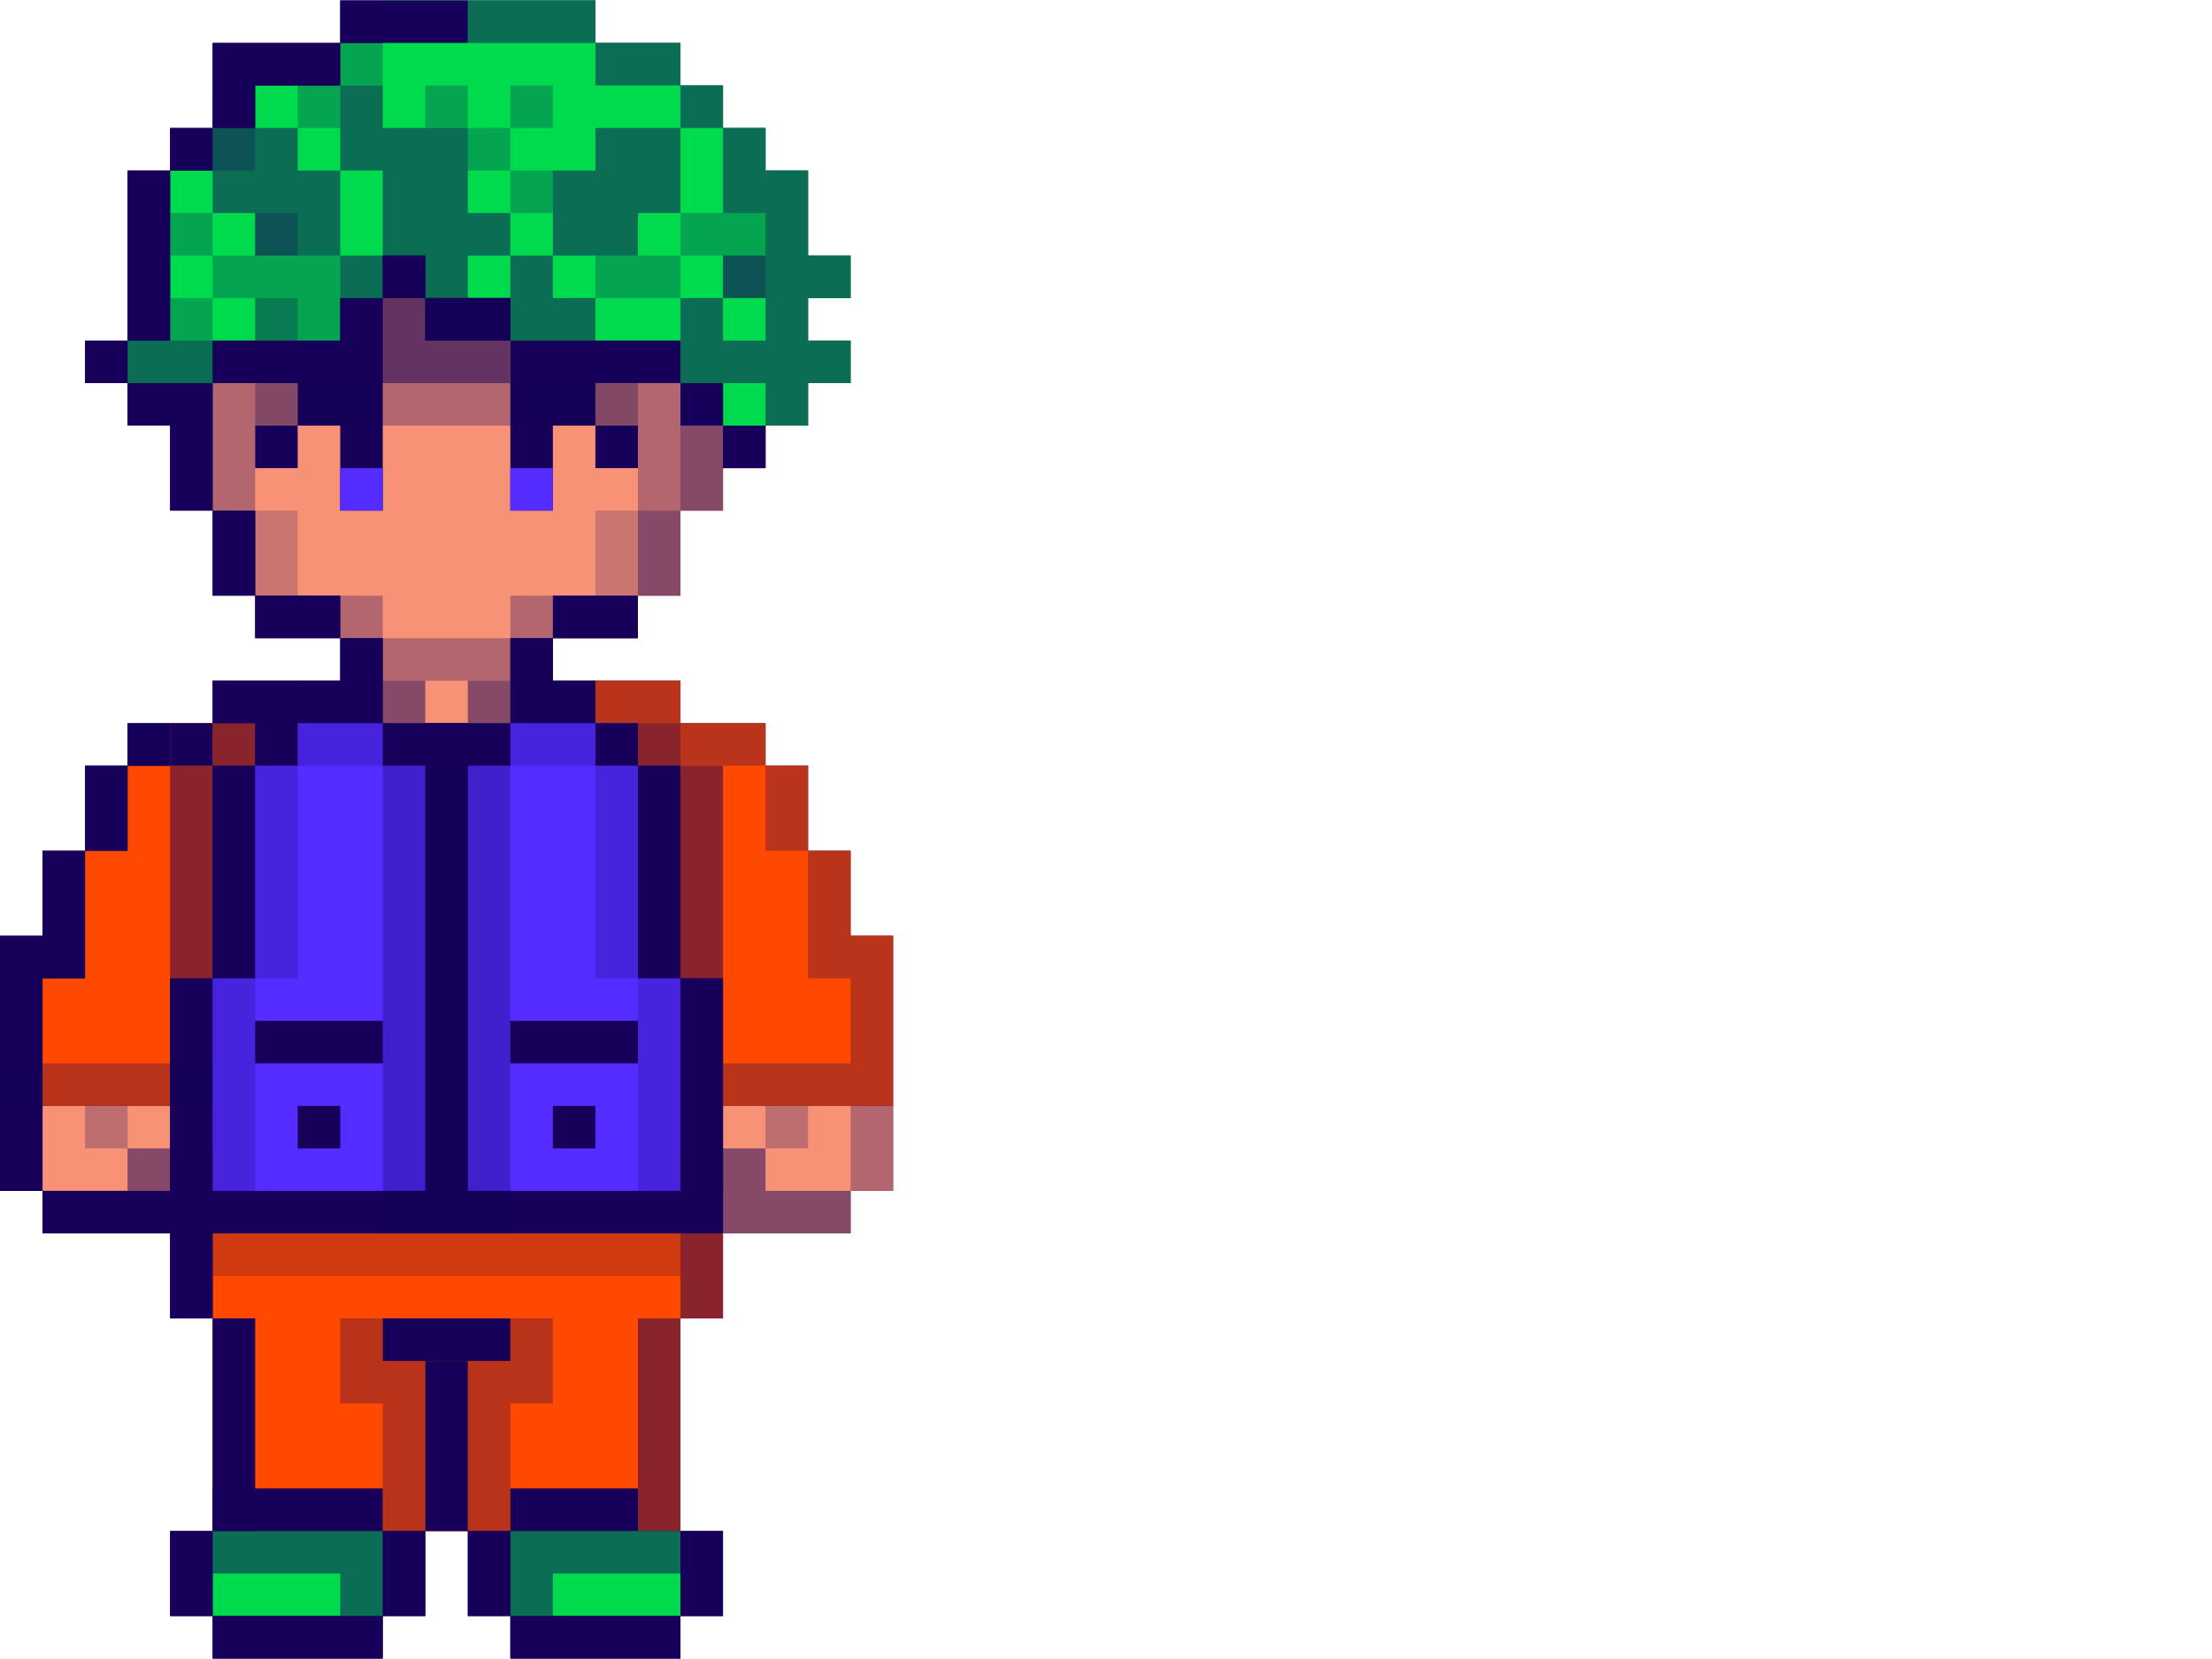 <svg xmlns="http://www.w3.org/2000/svg" xmlns:xlink="http://www.w3.org/1999/xlink" width="800" zoomAndPan="magnify" viewBox="0 0 600 450" height="600" preserveAspectRatio="xMidYMid meet" version="1.0"><defs><filter x="0%" y="0%" width="100%" height="100%" id="5d7a64833f"><feColorMatrix values="0 0 0 0 1 0 0 0 0 1 0 0 0 0 1 0 0 0 1 0" color-interpolation-filters="sRGB"/></filter><clipPath id="49adb05e4f"><path d="M 0 0 L 242.25 0 L 242.25 450 L 0 450 Z M 0 0 " clip-rule="nonzero"/></clipPath><clipPath id="dbe2651eb4"><path d="M 196 299 L 242.25 299 L 242.25 335 L 196 335 Z M 196 299 " clip-rule="nonzero"/></clipPath><clipPath id="f7e7a4ac43"><path d="M 161 184 L 242.25 184 L 242.25 300 L 161 300 Z M 161 184 " clip-rule="nonzero"/></clipPath><mask id="0fe50b9ad5"><g filter="url(#5d7a64833f)"><rect x="-60" width="720" fill="#000000" y="-45" height="540" fill-opacity="0.5"/></g></mask><clipPath id="b3d7b4d8b5"><path d="M 81 0.199 L 127.801 0.199 L 127.801 23.48 L 81 23.48 Z M 81 0.199 " clip-rule="nonzero"/></clipPath><clipPath id="e7a0514b52"><path d="M 0.602 0.199 L 47 0.199 L 47 23.48 L 0.602 23.48 Z M 0.602 0.199 " clip-rule="nonzero"/></clipPath><clipPath id="8ccb9d29f8"><rect x="0" width="128" y="0" height="24"/></clipPath><clipPath id="12a862a048"><path d="M 161 184 L 242.25 184 L 242.25 324 L 161 324 Z M 161 184 " clip-rule="nonzero"/></clipPath><mask id="7e0f62a510"><g filter="url(#5d7a64833f)"><rect x="-60" width="720" fill="#000000" y="-45" height="540" fill-opacity="0.3"/></g></mask><clipPath id="0b92e0c982"><path d="M 0.281 0.559 L 24 0.559 L 24 13 L 0.281 13 Z M 0.281 0.559 " clip-rule="nonzero"/></clipPath><clipPath id="50729df9b0"><path d="M 35 46 L 81.25 46 L 81.25 139.039 L 35 139.039 Z M 35 46 " clip-rule="nonzero"/></clipPath><clipPath id="6713d8ff41"><rect x="0" width="82" y="0" height="140"/></clipPath><mask id="f9aadc8b47"><g filter="url(#5d7a64833f)"><rect x="-60" width="720" fill="#000000" y="-45" height="540" fill-opacity="0.5"/></g></mask><clipPath id="9550e1d21d"><path d="M 35 0.68 L 58.84 0.68 L 58.84 36 L 35 36 Z M 35 0.68 " clip-rule="nonzero"/></clipPath><clipPath id="1f9cec9c78"><path d="M 0.762 58 L 25 58 L 25 70.281 L 0.762 70.281 Z M 0.762 58 " clip-rule="nonzero"/></clipPath><clipPath id="6ce50c09ba"><rect x="0" width="59" y="0" height="71"/></clipPath></defs><g clip-path="url(#49adb05e4f)"><path fill="#160059" d="M 230.715 253.832 L 230.715 230.766 L 219.18 230.766 L 219.18 207.703 L 207.645 207.703 L 207.645 196.168 L 184.57 196.168 L 184.57 184.637 L 149.965 184.637 L 149.965 173.105 L 173.035 173.105 L 173.035 161.57 L 184.57 161.57 L 184.57 138.508 L 196.105 138.508 L 196.105 126.977 L 207.645 126.977 L 207.645 115.441 L 219.18 115.441 L 219.18 103.91 L 230.715 103.91 L 230.715 92.379 L 219.18 92.379 L 219.18 80.844 L 230.715 80.844 L 230.715 69.312 L 219.18 69.312 L 219.18 46.25 L 207.645 46.25 L 207.645 34.715 L 196.105 34.715 L 196.105 23.184 L 184.57 23.184 L 184.57 11.652 L 161.5 11.652 L 161.5 0.117 L 92.285 0.117 L 92.285 11.652 L 57.68 11.652 L 57.68 34.715 L 46.145 34.715 L 46.145 46.25 L 34.605 46.25 L 34.605 92.379 L 23.07 92.379 L 23.07 103.91 L 34.605 103.91 L 34.605 115.441 L 46.145 115.441 L 46.145 138.508 L 57.68 138.508 L 57.68 161.57 L 69.215 161.57 L 69.215 173.105 L 92.285 173.105 L 92.285 184.637 L 57.68 184.637 L 57.68 196.168 L 34.605 196.168 L 34.605 207.703 L 23.07 207.703 L 23.07 230.766 L 11.535 230.766 L 11.535 253.832 L 0 253.832 L 0 323.023 L 11.535 323.023 L 11.535 334.559 L 46.145 334.559 L 46.145 357.621 L 57.68 357.621 L 57.68 415.285 L 46.145 415.285 L 46.145 438.348 L 57.68 438.348 L 57.68 449.883 L 103.82 449.883 L 103.82 438.348 L 115.355 438.348 L 115.355 415.285 L 126.895 415.285 L 126.895 438.348 L 138.43 438.348 L 138.43 449.883 L 184.57 449.883 L 184.57 438.348 L 196.105 438.348 L 196.105 415.285 L 184.57 415.285 L 184.57 357.621 L 196.105 357.621 L 196.105 334.559 L 230.715 334.559 L 230.715 323.023 L 242.25 323.023 L 242.25 253.832 Z M 230.715 253.832 " fill-opacity="1" fill-rule="nonzero"/></g><path fill="#f79277" d="M 196.105 126.977 L 207.645 126.977 L 207.645 115.441 L 196.105 115.441 L 196.105 92.379 L 115.355 92.379 L 115.355 80.844 L 103.82 80.844 L 103.82 103.91 L 57.68 103.91 L 57.68 138.508 L 69.215 138.508 L 69.215 161.57 L 92.285 161.57 L 92.285 173.105 L 103.82 173.105 L 103.82 196.168 L 138.43 196.168 L 138.43 173.105 L 173.035 173.105 L 173.035 161.57 L 184.57 161.57 L 184.57 138.508 L 196.105 138.508 Z M 196.105 126.977 " fill-opacity="1" fill-rule="nonzero"/><path fill="#f79277" d="M 11.535 299.961 L 46.145 299.961 L 46.145 323.023 L 11.535 323.023 Z M 11.535 299.961 " fill-opacity="1" fill-rule="nonzero"/><g clip-path="url(#dbe2651eb4)"><path fill="#f79277" d="M 196.105 299.961 L 196.105 334.559 L 230.715 334.559 L 230.715 323.023 L 242.25 323.023 L 242.25 299.961 Z M 196.105 299.961 " fill-opacity="1" fill-rule="nonzero"/></g><path fill="#ff4800" d="M 173.035 334.559 L 57.68 334.559 L 57.68 415.285 L 184.57 415.285 L 184.57 357.621 L 196.105 357.621 L 196.105 334.559 Z M 173.035 334.559 " fill-opacity="1" fill-rule="nonzero"/><path fill="#ff4800" d="M 57.68 207.703 L 69.215 207.703 L 69.215 196.168 L 46.145 196.168 L 46.145 207.703 L 34.605 207.703 L 34.605 230.766 L 23.07 230.766 L 23.07 265.363 L 11.535 265.363 L 11.535 299.961 L 46.145 299.961 L 46.145 265.363 L 57.68 265.363 Z M 57.68 207.703 " fill-opacity="1" fill-rule="nonzero"/><g clip-path="url(#f7e7a4ac43)"><path fill="#ff4800" d="M 230.715 253.832 L 230.715 230.766 L 219.18 230.766 L 219.18 207.703 L 207.645 207.703 L 207.645 196.168 L 184.57 196.168 L 184.57 184.637 L 161.5 184.637 L 161.5 196.168 L 173.035 196.168 L 173.035 207.703 L 184.57 207.703 L 184.57 265.363 L 196.105 265.363 L 196.105 299.961 L 242.25 299.961 L 242.25 253.832 Z M 230.715 253.832 " fill-opacity="1" fill-rule="nonzero"/></g><path fill="#00db4e" d="M 230.715 80.844 L 230.715 69.312 L 219.18 69.312 L 219.18 46.25 L 207.645 46.25 L 207.645 34.715 L 196.105 34.715 L 196.105 23.184 L 184.57 23.184 L 184.57 11.652 L 161.5 11.652 L 161.5 0.117 L 103.82 0.117 L 103.82 11.652 L 92.285 11.652 L 92.285 23.184 L 69.215 23.184 L 69.215 34.715 L 57.68 34.715 L 57.68 46.25 L 46.145 46.25 L 46.145 92.379 L 34.605 92.379 L 34.605 103.91 L 57.68 103.91 L 57.68 92.379 L 92.285 92.379 L 92.285 80.844 L 103.82 80.844 L 103.82 69.312 L 115.355 69.312 L 115.355 80.844 L 138.43 80.844 L 138.43 92.379 L 184.57 92.379 L 184.57 103.91 L 196.105 103.91 L 196.105 115.441 L 219.18 115.441 L 219.18 103.91 L 230.715 103.91 L 230.715 92.379 L 219.18 92.379 L 219.18 80.844 Z M 230.715 80.844 " fill-opacity="1" fill-rule="nonzero"/><path fill="#00db4e" d="M 57.68 415.285 L 103.82 415.285 L 103.82 438.348 L 57.68 438.348 Z M 57.68 415.285 " fill-opacity="1" fill-rule="nonzero"/><path fill="#00db4e" d="M 138.43 415.285 L 184.57 415.285 L 184.57 438.348 L 138.43 438.348 Z M 138.43 415.285 " fill-opacity="1" fill-rule="nonzero"/><path fill="#160059" d="M 57.68 11.652 L 92.285 11.652 L 92.285 23.184 L 57.68 23.184 Z M 57.68 11.652 " fill-opacity="1" fill-rule="nonzero"/><path fill="#160059" d="M 57.68 23.184 L 69.215 23.184 L 69.215 34.715 L 57.68 34.715 Z M 57.68 23.184 " fill-opacity="1" fill-rule="nonzero"/><path fill="#160059" d="M 46.145 34.715 L 57.68 34.715 L 57.68 46.25 L 46.145 46.25 Z M 46.145 34.715 " fill-opacity="1" fill-rule="nonzero"/><path fill="#160059" d="M 34.605 46.25 L 46.145 46.25 L 46.145 92.379 L 34.605 92.379 Z M 34.605 46.25 " fill-opacity="1" fill-rule="nonzero"/><path fill="#160059" d="M 23.07 92.379 L 34.605 92.379 L 34.605 103.91 L 23.07 103.91 Z M 23.07 92.379 " fill-opacity="1" fill-rule="nonzero"/><path fill="#160059" d="M 34.605 103.91 L 46.145 103.91 L 46.145 115.441 L 34.605 115.441 Z M 34.605 103.91 " fill-opacity="1" fill-rule="nonzero"/><path fill="#160059" d="M 46.145 115.441 L 57.68 115.441 L 57.68 138.508 L 46.145 138.508 Z M 46.145 115.441 " fill-opacity="1" fill-rule="nonzero"/><path fill="#160059" d="M 46.145 103.91 L 57.68 103.91 L 57.68 115.441 L 46.145 115.441 Z M 46.145 103.91 " fill-opacity="1" fill-rule="nonzero"/><path fill="#160059" d="M 103.82 69.312 L 115.355 69.312 L 115.355 80.844 L 103.82 80.844 Z M 103.82 69.312 " fill-opacity="1" fill-rule="nonzero"/><path fill="#160059" d="M 115.355 80.844 L 138.43 80.844 L 138.43 92.379 L 115.355 92.379 Z M 115.355 80.844 " fill-opacity="1" fill-rule="nonzero"/><path fill="#160059" d="M 69.215 57.781 L 80.75 57.781 L 80.75 69.312 L 69.215 69.312 Z M 69.215 57.781 " fill-opacity="0.25" fill-rule="nonzero"/><path fill="#160059" d="M 69.215 69.312 L 57.68 69.312 L 57.68 80.844 L 69.215 80.844 L 69.215 92.379 L 92.285 92.379 L 92.285 69.312 Z M 69.215 69.312 " fill-opacity="0.25" fill-rule="nonzero"/><path fill="#160059" d="M 46.145 57.781 L 57.68 57.781 L 57.68 69.312 L 46.145 69.312 Z M 46.145 57.781 " fill-opacity="0.25" fill-rule="nonzero"/><path fill="#160059" d="M 46.145 80.844 L 57.68 80.844 L 57.68 92.379 L 46.145 92.379 Z M 46.145 80.844 " fill-opacity="0.25" fill-rule="nonzero"/><path fill="#160059" d="M 80.75 23.184 L 92.285 23.184 L 92.285 34.715 L 80.75 34.715 Z M 80.75 23.184 " fill-opacity="0.25" fill-rule="nonzero"/><path fill="#160059" d="M 126.895 34.715 L 138.43 34.715 L 138.43 46.25 L 126.895 46.25 Z M 126.895 34.715 " fill-opacity="0.25" fill-rule="nonzero"/><path fill="#160059" d="M 138.43 23.184 L 149.965 23.184 L 149.965 34.715 L 138.43 34.715 Z M 138.43 23.184 " fill-opacity="0.25" fill-rule="nonzero"/><path fill="#160059" d="M 115.355 23.184 L 126.895 23.184 L 126.895 34.715 L 115.355 34.715 Z M 115.355 23.184 " fill-opacity="0.25" fill-rule="nonzero"/><path fill="#160059" d="M 138.43 46.25 L 149.965 46.25 L 149.965 57.781 L 138.43 57.781 Z M 138.43 46.25 " fill-opacity="0.25" fill-rule="nonzero"/><path fill="#160059" d="M 173.035 69.312 L 161.5 69.312 L 161.5 80.844 L 184.57 80.844 L 184.57 69.312 Z M 173.035 69.312 " fill-opacity="0.25" fill-rule="nonzero"/><path fill="#160059" d="M 196.105 57.781 L 184.57 57.781 L 184.57 69.312 L 196.105 69.312 L 196.105 80.844 L 207.645 80.844 L 207.645 57.781 Z M 196.105 57.781 " fill-opacity="0.25" fill-rule="nonzero"/><path fill="#160059" d="M 57.68 34.715 L 69.215 34.715 L 69.215 46.25 L 57.68 46.25 Z M 57.68 34.715 " fill-opacity="0.25" fill-rule="nonzero"/><path fill="#160059" d="M 69.215 80.844 L 80.75 80.844 L 80.75 92.379 L 69.215 92.379 Z M 69.215 80.844 " fill-opacity="0.25" fill-rule="nonzero"/><path fill="#160059" d="M 92.285 11.652 L 103.82 11.652 L 103.82 23.184 L 92.285 23.184 Z M 92.285 11.652 " fill-opacity="0.25" fill-rule="nonzero"/><path fill="#160059" d="M 57.68 138.508 L 69.215 138.508 L 69.215 150.039 L 57.68 150.039 Z M 57.68 138.508 " fill-opacity="1" fill-rule="nonzero"/><path fill="#160059" d="M 69.215 161.57 L 92.285 161.57 L 92.285 173.105 L 69.215 173.105 Z M 69.215 161.57 " fill-opacity="1" fill-rule="nonzero"/><path fill="#160059" d="M 92.285 173.105 L 103.82 173.105 L 103.82 184.637 L 92.285 184.637 Z M 92.285 173.105 " fill-opacity="1" fill-rule="nonzero"/><path fill="#160059" d="M 138.43 173.105 L 149.965 173.105 L 149.965 184.637 L 138.43 184.637 Z M 138.43 173.105 " fill-opacity="1" fill-rule="nonzero"/><path fill="#160059" d="M 57.68 150.039 L 69.215 150.039 L 69.215 161.57 L 57.68 161.57 Z M 57.68 150.039 " fill-opacity="1" fill-rule="nonzero"/><path fill="#160059" d="M 92.285 92.379 L 57.68 92.379 L 57.68 103.91 L 80.75 103.91 L 80.75 115.441 L 92.285 115.441 L 92.285 138.508 L 103.82 138.508 L 103.82 80.844 L 92.285 80.844 Z M 92.285 92.379 " fill-opacity="1" fill-rule="nonzero"/><path fill="#160059" d="M 138.43 92.379 L 138.43 138.508 L 149.965 138.508 L 149.965 115.441 L 161.5 115.441 L 161.5 103.91 L 184.57 103.91 L 184.57 92.379 Z M 138.43 92.379 " fill-opacity="1" fill-rule="nonzero"/><path fill="#160059" d="M 161.5 115.441 L 173.035 115.441 L 173.035 126.977 L 161.5 126.977 Z M 161.5 115.441 " fill-opacity="1" fill-rule="nonzero"/><path fill="#160059" d="M 69.215 115.441 L 80.75 115.441 L 80.75 126.977 L 69.215 126.977 Z M 69.215 115.441 " fill-opacity="1" fill-rule="nonzero"/><path fill="#552cff" d="M 92.285 126.977 L 103.82 126.977 L 103.82 138.508 L 92.285 138.508 Z M 92.285 126.977 " fill-opacity="1" fill-rule="nonzero"/><path fill="#552cff" d="M 138.43 126.977 L 149.965 126.977 L 149.965 138.508 L 138.43 138.508 Z M 138.43 126.977 " fill-opacity="1" fill-rule="nonzero"/><path fill="#160059" d="M 80.75 184.637 L 103.82 184.637 L 103.82 196.168 L 80.75 196.168 Z M 80.75 184.637 " fill-opacity="1" fill-rule="nonzero"/><path fill="#160059" d="M 103.82 196.168 L 138.43 196.168 L 138.43 207.703 L 103.82 207.703 Z M 103.82 196.168 " fill-opacity="1" fill-rule="nonzero"/><path fill="#160059" d="M 138.43 184.637 L 161.5 184.637 L 161.5 196.168 L 138.43 196.168 Z M 138.43 184.637 " fill-opacity="1" fill-rule="nonzero"/><path fill="#160059" d="M 46.145 323.023 L 196.105 323.023 L 196.105 334.559 L 46.145 334.559 Z M 46.145 323.023 " fill-opacity="1" fill-rule="nonzero"/><path fill="#160059" d="M 46.145 265.363 L 57.68 265.363 L 57.68 357.621 L 46.145 357.621 Z M 46.145 265.363 " fill-opacity="1" fill-rule="nonzero"/><path fill="#160059" d="M 57.68 207.703 L 69.215 207.703 L 69.215 265.363 L 57.68 265.363 Z M 57.68 207.703 " fill-opacity="1" fill-rule="nonzero"/><path fill="#160059" d="M 69.215 196.168 L 80.75 196.168 L 80.75 207.703 L 69.215 207.703 Z M 69.215 196.168 " fill-opacity="1" fill-rule="nonzero"/><path fill="#552cff" d="M 184.57 265.363 L 184.57 207.703 L 173.035 207.703 L 173.035 196.168 L 138.43 196.168 L 138.43 207.703 L 103.82 207.703 L 103.82 196.168 L 80.75 196.168 L 80.75 207.703 L 69.215 207.703 L 69.215 265.363 L 57.68 265.363 L 57.68 323.023 L 196.105 323.023 L 196.105 265.363 Z M 184.57 265.363 " fill-opacity="1" fill-rule="nonzero"/><path fill="#160059" d="M 161.5 196.168 L 173.035 196.168 L 173.035 207.703 L 161.5 207.703 Z M 161.5 196.168 " fill-opacity="1" fill-rule="nonzero"/><path fill="#160059" d="M 173.035 207.703 L 184.57 207.703 L 184.57 265.363 L 173.035 265.363 Z M 173.035 207.703 " fill-opacity="1" fill-rule="nonzero"/><path fill="#160059" d="M 184.57 265.363 L 196.105 265.363 L 196.105 323.023 L 184.57 323.023 Z M 184.57 265.363 " fill-opacity="1" fill-rule="nonzero"/><path fill="#160059" d="M 103.82 173.105 L 138.43 173.105 L 138.43 184.637 L 103.82 184.637 Z M 103.82 173.105 " fill-opacity="0.3" fill-rule="nonzero"/><path fill="#160059" d="M 92.285 161.57 L 103.82 161.57 L 103.82 173.105 L 92.285 173.105 Z M 92.285 161.57 " fill-opacity="0.3" fill-rule="nonzero"/><path fill="#160059" d="M 80.75 138.508 L 80.75 161.57 L 69.215 161.57 L 69.215 138.508 Z M 80.75 138.508 " fill-opacity="0.2" fill-rule="nonzero"/><path fill="#160059" d="M 69.215 103.91 L 80.75 103.91 L 80.75 115.441 L 69.215 115.441 Z M 69.215 103.91 " fill-opacity="0.3" fill-rule="nonzero"/><path fill="#160059" d="M 138.43 161.57 L 149.965 161.57 L 149.965 173.105 L 138.43 173.105 Z M 138.43 161.57 " fill-opacity="0.3" fill-rule="nonzero"/><path fill="#160059" d="M 173.035 138.508 L 173.035 161.57 L 161.5 161.57 L 161.5 138.508 Z M 173.035 138.508 " fill-opacity="0.2" fill-rule="nonzero"/><path fill="#160059" d="M 161.5 103.91 L 173.035 103.91 L 173.035 115.441 L 161.5 115.441 Z M 161.5 103.91 " fill-opacity="0.3" fill-rule="nonzero"/><path fill="#160059" d="M 57.68 357.621 L 69.215 357.621 L 69.215 415.285 L 57.68 415.285 Z M 57.68 357.621 " fill-opacity="1" fill-rule="nonzero"/><path fill="#160059" d="M 115.355 369.156 L 126.895 369.156 L 126.895 415.285 L 115.355 415.285 Z M 115.355 369.156 " fill-opacity="1" fill-rule="nonzero"/><path fill="#160059" d="M 103.82 357.621 L 138.43 357.621 L 138.43 369.156 L 103.82 369.156 Z M 103.82 357.621 " fill-opacity="1" fill-rule="nonzero"/><path fill="#160059" d="M 46.145 415.285 L 57.68 415.285 L 57.68 438.348 L 46.145 438.348 Z M 46.145 415.285 " fill-opacity="1" fill-rule="nonzero"/><path fill="#160059" d="M 57.68 438.348 L 103.82 438.348 L 103.82 449.883 L 57.68 449.883 Z M 57.68 438.348 " fill-opacity="1" fill-rule="nonzero"/><path fill="#160059" d="M 103.82 415.285 L 115.355 415.285 L 115.355 438.348 L 103.82 438.348 Z M 103.82 415.285 " fill-opacity="1" fill-rule="nonzero"/><path fill="#160059" d="M 126.895 415.285 L 138.43 415.285 L 138.43 438.348 L 126.895 438.348 Z M 126.895 415.285 " fill-opacity="1" fill-rule="nonzero"/><path fill="#160059" d="M 57.68 403.75 L 103.82 403.75 L 103.82 415.285 L 57.68 415.285 Z M 57.68 403.75 " fill-opacity="1" fill-rule="nonzero"/><path fill="#160059" d="M 138.43 403.75 L 173.035 403.75 L 173.035 415.285 L 138.43 415.285 Z M 138.43 403.75 " fill-opacity="1" fill-rule="nonzero"/><path fill="#160059" d="M 138.43 438.348 L 184.57 438.348 L 184.57 449.883 L 138.43 449.883 Z M 138.43 438.348 " fill-opacity="1" fill-rule="nonzero"/><path fill="#160059" d="M 184.57 415.285 L 196.105 415.285 L 196.105 438.348 L 184.57 438.348 Z M 184.57 415.285 " fill-opacity="1" fill-rule="nonzero"/><g mask="url(#0fe50b9ad5)"><g transform="matrix(1, 0, 0, 1, 57, 415)"><g clip-path="url(#8ccb9d29f8)"><g clip-path="url(#b3d7b4d8b5)"><path fill="#160059" d="M 92.965 11.816 L 127.57 11.816 L 127.57 0.285 L 81.43 0.285 L 81.43 23.348 L 92.965 23.348 Z M 92.965 11.816 " fill-opacity="1" fill-rule="nonzero"/></g><g clip-path="url(#e7a0514b52)"><path fill="#160059" d="M 35.285 11.816 L 35.285 23.348 L 46.82 23.348 L 46.82 0.285 L 0.68 0.285 L 0.68 11.816 Z M 35.285 11.816 " fill-opacity="1" fill-rule="nonzero"/></g></g></g></g><path fill="#160059" d="M 138.43 357.621 L 138.43 369.156 L 126.895 369.156 L 126.895 415.285 L 138.43 415.285 L 138.43 380.688 L 149.965 380.688 L 149.965 357.621 Z M 138.43 357.621 " fill-opacity="0.3" fill-rule="nonzero"/><path fill="#160059" d="M 103.82 357.621 L 92.285 357.621 L 92.285 380.688 L 103.82 380.688 L 103.82 415.285 L 115.355 415.285 L 115.355 369.156 L 103.82 369.156 Z M 103.82 357.621 " fill-opacity="0.3" fill-rule="nonzero"/><path fill="#160059" d="M 184.57 334.559 L 184.57 346.09 L 57.68 346.09 L 57.68 334.559 Z M 184.57 334.559 " fill-opacity="0.2" fill-rule="nonzero"/><path fill="#160059" d="M 57.68 184.637 L 80.75 184.637 L 80.75 196.168 L 57.68 196.168 Z M 57.68 184.637 " fill-opacity="1" fill-rule="nonzero"/><path fill="#160059" d="M 34.605 196.168 L 46.145 196.168 L 46.145 207.703 L 34.605 207.703 Z M 34.605 196.168 " fill-opacity="1" fill-rule="nonzero"/><path fill="#160059" d="M 23.07 207.703 L 34.605 207.703 L 34.605 230.766 L 23.07 230.766 Z M 23.07 207.703 " fill-opacity="1" fill-rule="nonzero"/><path fill="#160059" d="M 11.535 230.766 L 23.07 230.766 L 23.07 265.363 L 11.535 265.363 Z M 11.535 230.766 " fill-opacity="1" fill-rule="nonzero"/><path fill="#160059" d="M 0 253.832 L 11.535 253.832 L 11.535 299.961 L 0 299.961 Z M 0 253.832 " fill-opacity="1" fill-rule="nonzero"/><path fill="#160059" d="M 46.145 196.168 L 57.68 196.168 L 57.68 207.703 L 46.145 207.703 Z M 46.145 196.168 " fill-opacity="1" fill-rule="nonzero"/><path fill="#160059" d="M 0 299.961 L 11.535 299.961 L 11.535 323.023 L 0 323.023 Z M 0 299.961 " fill-opacity="1" fill-rule="nonzero"/><path fill="#160059" d="M 11.535 323.023 L 57.68 323.023 L 57.68 334.559 L 11.535 334.559 Z M 11.535 323.023 " fill-opacity="1" fill-rule="nonzero"/><path fill="#160059" d="M 23.07 299.961 L 34.605 299.961 L 34.605 311.492 L 23.07 311.492 Z M 23.07 299.961 " fill-opacity="0.25" fill-rule="nonzero"/><path fill="#160059" d="M 207.645 299.961 L 219.18 299.961 L 219.18 311.492 L 207.645 311.492 Z M 207.645 299.961 " fill-opacity="0.25" fill-rule="nonzero"/><path fill="#160059" d="M 126.895 0.117 L 161.5 0.117 L 161.5 11.652 L 126.895 11.652 Z M 126.895 0.117 " fill-opacity="0.5" fill-rule="nonzero"/><path fill="#160059" d="M 34.605 92.379 L 57.68 92.379 L 57.68 103.91 L 34.605 103.91 Z M 34.605 92.379 " fill-opacity="0.5" fill-rule="nonzero"/><path fill="#160059" d="M 80.75 46.25 L 80.75 34.715 L 57.68 34.715 L 57.68 57.781 L 69.215 57.781 L 69.215 69.312 L 92.285 69.312 L 92.285 46.25 Z M 80.75 46.25 " fill-opacity="0.5" fill-rule="nonzero"/><path fill="#160059" d="M 161.5 46.25 L 149.965 46.25 L 149.965 69.312 L 173.035 69.312 L 173.035 57.781 L 184.57 57.781 L 184.57 34.715 L 161.5 34.715 Z M 161.5 46.25 " fill-opacity="0.5" fill-rule="nonzero"/><path fill="#160059" d="M 138.43 80.844 L 126.895 80.844 L 126.895 69.312 L 138.43 69.312 L 138.43 57.781 L 126.895 57.781 L 126.895 34.715 L 103.82 34.715 L 103.82 23.184 L 92.285 23.184 L 92.285 46.25 L 103.82 46.25 L 103.82 69.312 L 92.285 69.312 L 92.285 80.844 L 103.82 80.844 L 103.82 103.91 L 138.43 103.91 L 138.43 92.379 L 161.5 92.379 L 161.5 80.844 L 149.965 80.844 L 149.965 69.312 L 138.43 69.312 Z M 138.43 80.844 " fill-opacity="0.5" fill-rule="nonzero"/><path fill="#160059" d="M 161.5 11.652 L 184.57 11.652 L 184.57 23.184 L 161.5 23.184 Z M 161.5 11.652 " fill-opacity="0.5" fill-rule="nonzero"/><path fill="#160059" d="M 184.57 23.184 L 196.105 23.184 L 196.105 34.715 L 184.57 34.715 Z M 184.57 23.184 " fill-opacity="0.5" fill-rule="nonzero"/><path fill="#160059" d="M 230.715 80.844 L 230.715 69.312 L 219.18 69.312 L 219.18 46.25 L 207.645 46.25 L 207.645 34.715 L 196.105 34.715 L 196.105 57.781 L 207.645 57.781 L 207.645 69.312 L 196.105 69.312 L 196.105 80.844 L 207.645 80.844 L 207.645 92.379 L 196.105 92.379 L 196.105 80.844 L 184.57 80.844 L 184.57 103.91 L 207.645 103.91 L 207.645 115.441 L 219.18 115.441 L 219.18 103.91 L 230.715 103.91 L 230.715 92.379 L 219.18 92.379 L 219.18 80.844 Z M 230.715 80.844 " fill-opacity="0.5" fill-rule="nonzero"/><path fill="#160059" d="M 126.895 184.637 L 138.43 184.637 L 138.43 196.168 L 126.895 196.168 Z M 126.895 184.637 " fill-opacity="0.5" fill-rule="nonzero"/><path fill="#160059" d="M 103.82 184.637 L 115.355 184.637 L 115.355 196.168 L 103.82 196.168 Z M 103.82 184.637 " fill-opacity="0.5" fill-rule="nonzero"/><path fill="#160059" d="M 173.035 357.621 L 184.57 357.621 L 184.57 415.285 L 173.035 415.285 Z M 173.035 357.621 " fill-opacity="0.5" fill-rule="nonzero"/><path fill="#160059" d="M 34.605 311.492 L 57.68 311.492 L 57.68 323.023 L 34.605 323.023 Z M 34.605 311.492 " fill-opacity="0.5" fill-rule="nonzero"/><path fill="#160059" d="M 207.645 311.492 L 184.57 311.492 L 184.57 357.621 L 196.105 357.621 L 196.105 334.559 L 230.715 334.559 L 230.715 323.023 L 207.645 323.023 Z M 207.645 311.492 " fill-opacity="0.5" fill-rule="nonzero"/><path fill="#160059" d="M 46.145 207.703 L 57.68 207.703 L 57.68 265.363 L 46.145 265.363 Z M 46.145 207.703 " fill-opacity="0.5" fill-rule="nonzero"/><path fill="#160059" d="M 184.57 207.703 L 196.105 207.703 L 196.105 265.363 L 184.57 265.363 Z M 184.57 207.703 " fill-opacity="0.5" fill-rule="nonzero"/><path fill="#160059" d="M 57.68 196.168 L 69.215 196.168 L 69.215 207.703 L 57.68 207.703 Z M 57.68 196.168 " fill-opacity="0.5" fill-rule="nonzero"/><path fill="#160059" d="M 173.035 196.168 L 184.57 196.168 L 184.57 207.703 L 173.035 207.703 Z M 173.035 196.168 " fill-opacity="0.5" fill-rule="nonzero"/><path fill="#160059" d="M 57.68 265.363 L 69.215 265.363 L 69.215 323.023 L 57.68 323.023 Z M 57.68 265.363 " fill-opacity="0.2" fill-rule="nonzero"/><path fill="#160059" d="M 173.035 265.363 L 184.57 265.363 L 184.57 323.023 L 173.035 323.023 Z M 173.035 265.363 " fill-opacity="0.2" fill-rule="nonzero"/><path fill="#160059" d="M 69.215 207.703 L 80.75 207.703 L 80.75 265.363 L 69.215 265.363 Z M 69.215 207.703 " fill-opacity="0.2" fill-rule="nonzero"/><path fill="#160059" d="M 161.5 207.703 L 173.035 207.703 L 173.035 265.363 L 161.5 265.363 Z M 161.5 207.703 " fill-opacity="0.2" fill-rule="nonzero"/><path fill="#160059" d="M 80.75 196.168 L 103.82 196.168 L 103.82 207.703 L 80.75 207.703 Z M 80.75 196.168 " fill-opacity="0.2" fill-rule="nonzero"/><path fill="#160059" d="M 138.43 196.168 L 161.5 196.168 L 161.5 207.703 L 138.43 207.703 Z M 138.43 196.168 " fill-opacity="0.2" fill-rule="nonzero"/><path fill="#160059" d="M 115.355 196.168 L 126.895 196.168 L 126.895 334.559 L 115.355 334.559 Z M 115.355 196.168 " fill-opacity="1" fill-rule="nonzero"/><path fill="#160059" d="M 138.43 276.895 L 173.035 276.895 L 173.035 288.43 L 138.43 288.43 Z M 138.43 276.895 " fill-opacity="1" fill-rule="nonzero"/><path fill="#160059" d="M 69.215 276.895 L 103.82 276.895 L 103.82 288.43 L 69.215 288.43 Z M 69.215 276.895 " fill-opacity="1" fill-rule="nonzero"/><path fill="#160059" d="M 80.75 299.961 L 92.285 299.961 L 92.285 311.492 L 80.75 311.492 Z M 80.75 299.961 " fill-opacity="1" fill-rule="nonzero"/><path fill="#160059" d="M 149.965 299.961 L 161.5 299.961 L 161.5 311.492 L 149.965 311.492 Z M 149.965 299.961 " fill-opacity="1" fill-rule="nonzero"/><path fill="#160059" d="M 103.82 207.703 L 138.43 207.703 L 138.43 334.559 L 103.82 334.559 Z M 103.82 207.703 " fill-opacity="0.3" fill-rule="nonzero"/><path fill="#160059" d="M 0 288.43 L 57.68 288.43 L 57.68 299.961 L 0 299.961 Z M 0 288.43 " fill-opacity="0.3" fill-rule="nonzero"/><g clip-path="url(#12a862a048)"><g mask="url(#7e0f62a510)"><g transform="matrix(1, 0, 0, 1, 161, 184)"><g clip-path="url(#6713d8ff41)"><g clip-path="url(#0b92e0c982)"><path fill="#160059" d="M 0.5 0.637 L 23.57 0.637 L 23.57 12.168 L 0.5 12.168 Z M 0.5 0.637 " fill-opacity="1" fill-rule="nonzero"/></g><path fill="#160059" d="M 23.57 12.168 L 46.645 12.168 L 46.645 23.703 L 23.57 23.703 Z M 23.57 12.168 " fill-opacity="1" fill-rule="nonzero"/><path fill="#160059" d="M 46.645 23.703 L 58.18 23.703 L 58.18 46.766 L 46.645 46.766 Z M 46.645 23.703 " fill-opacity="1" fill-rule="nonzero"/><g clip-path="url(#50729df9b0)"><path fill="#160059" d="M 69.715 69.832 L 69.715 46.766 L 58.18 46.766 L 58.18 81.363 L 69.715 81.363 L 69.715 104.43 L 35.105 104.43 L 35.105 115.961 L 69.715 115.961 L 69.715 139.023 L 81.25 139.023 L 81.25 69.832 Z M 69.715 69.832 " fill-opacity="1" fill-rule="nonzero"/></g></g></g></g></g><path fill="#160059" d="M 173.035 103.91 L 138.43 103.91 L 138.43 80.844 L 103.82 80.844 L 103.82 103.91 L 57.68 103.91 L 57.68 138.508 L 69.215 138.508 L 69.215 115.441 L 173.035 115.441 L 173.035 138.508 L 184.57 138.508 L 184.57 103.91 Z M 173.035 103.91 " fill-opacity="0.3" fill-rule="nonzero"/><g mask="url(#f9aadc8b47)"><g transform="matrix(1, 0, 0, 1, 149, 103)"><g clip-path="url(#6ce50c09ba)"><g clip-path="url(#9550e1d21d)"><path fill="#160059" d="M 47.105 12.441 L 47.105 0.91 L 35.57 0.91 L 35.57 35.508 L 47.105 35.508 L 47.105 23.977 L 58.645 23.977 L 58.645 12.441 Z M 47.105 12.441 " fill-opacity="1" fill-rule="nonzero"/></g><path fill="#160059" d="M 24.035 47.039 L 24.035 58.57 L 35.57 58.57 L 35.57 35.508 L 24.035 35.508 Z M 24.035 47.039 " fill-opacity="1" fill-rule="nonzero"/><g clip-path="url(#1f9cec9c78)"><path fill="#160059" d="M 0.965 58.57 L 24.035 58.57 L 24.035 70.105 L 0.965 70.105 Z M 0.965 58.57 " fill-opacity="1" fill-rule="nonzero"/></g></g></g></g><path fill="#160059" d="M 92.285 0.117 L 126.895 0.117 L 126.895 11.652 L 92.285 11.652 Z M 92.285 0.117 " fill-opacity="1" fill-rule="nonzero"/><path fill="#160059" d="M 149.965 161.57 L 173.035 161.57 L 173.035 173.105 L 149.965 173.105 Z M 149.965 161.57 " fill-opacity="1" fill-rule="nonzero"/><path fill="#160059" d="M 184.57 103.91 L 196.105 103.91 L 196.105 115.441 L 184.57 115.441 Z M 184.57 103.91 " fill-opacity="1" fill-rule="nonzero"/><path fill="#160059" d="M 196.105 115.441 L 207.645 115.441 L 207.645 126.977 L 196.105 126.977 Z M 196.105 115.441 " fill-opacity="1" fill-rule="nonzero"/></svg>